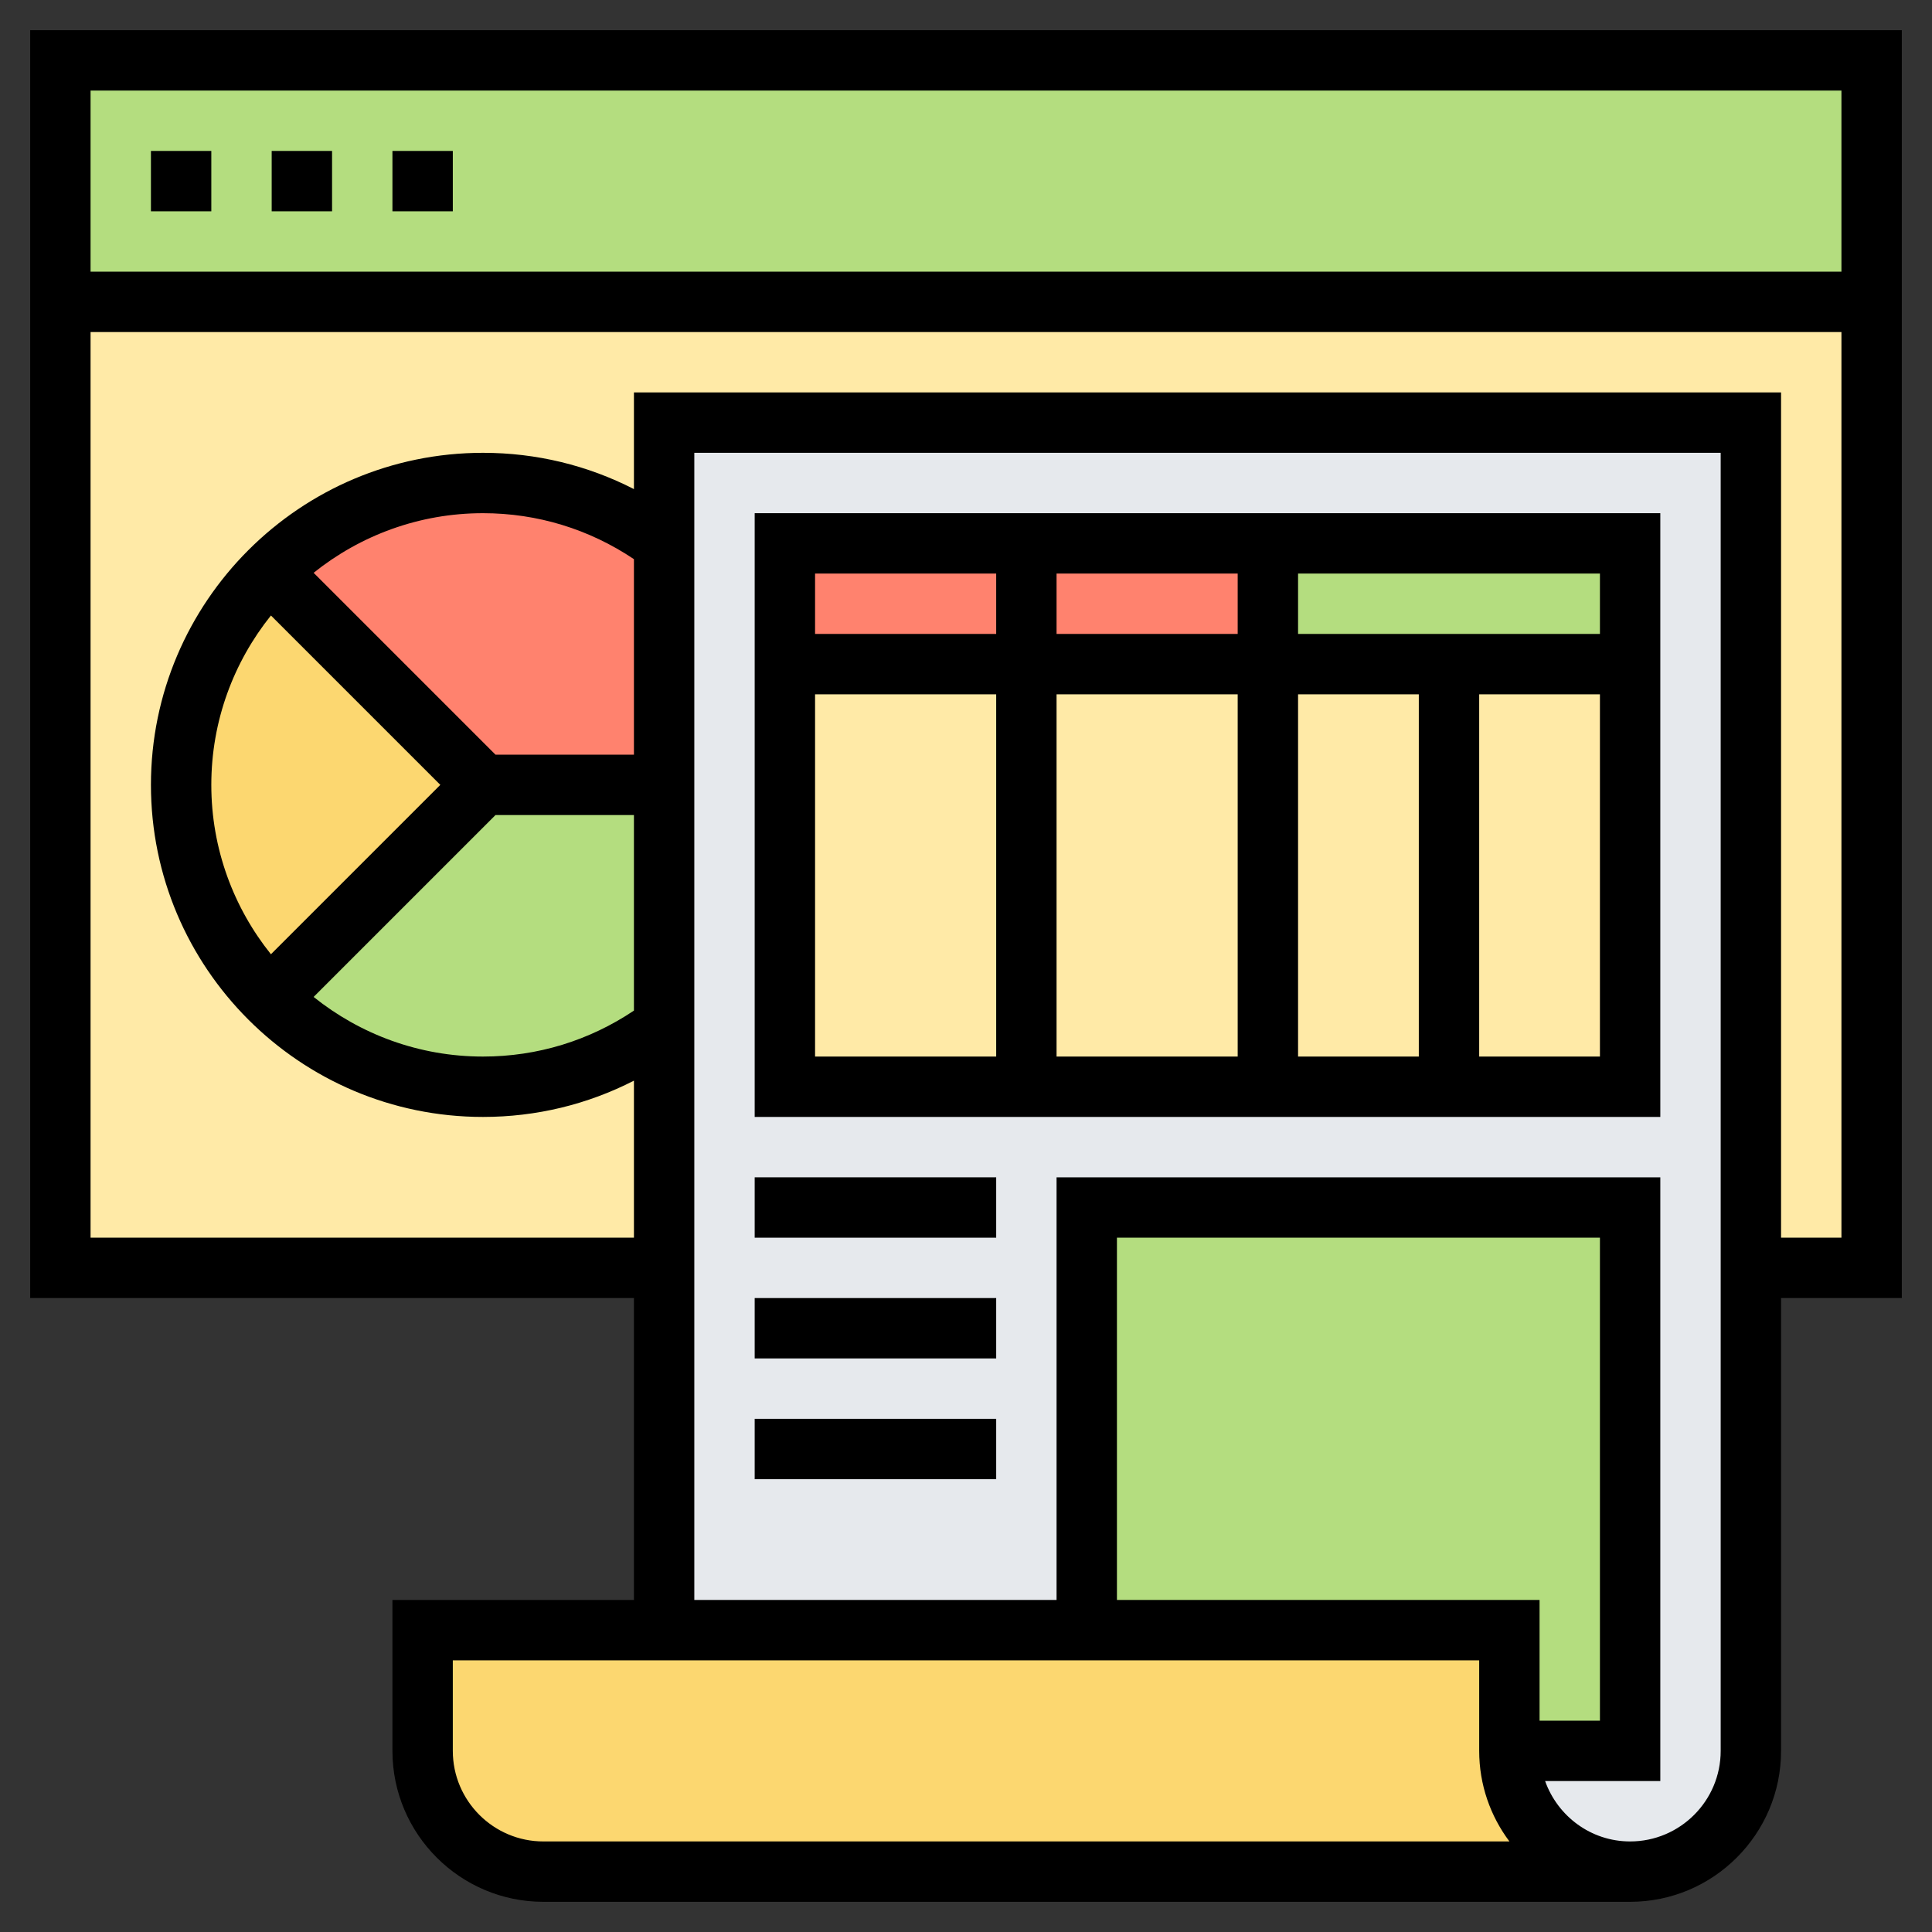 <svg id="Layer_3" enable-background="new 0 0 64 64" height="512" viewBox="0 0 64 64" width="512" xmlns="http://www.w3.org/2000/svg"><rect x="0" y="0" width="64" height="64" fill="#333333" stroke="none"/><path d="m2 10h60v32h-60z" fill="#ffeaa7"/><path d="m2 2h60v8h-60z" fill="#b4dd7f"/><path d="m16 26-7.07 7.07c-1.81-1.81-2.93-4.31-2.93-7.07s1.12-5.26 2.93-7.07z" fill="#fcd770"/><path d="m22 26v8.01c-1.68 1.24-3.75 1.99-6 1.99-2.76 0-5.26-1.12-7.07-2.93l7.07-7.07z" fill="#b4dd7f"/><path d="m22 18v8h-6l-7.07-7.07c1.81-1.81 4.31-2.93 7.07-2.93 2.25 0 4.33.75 6 2z" fill="#ff826e"/><path d="m54 62h-36c-2.21 0-4-1.79-4-4v-4h8 14 14v4c0 1.1.45 2.1 1.17 2.83.73.72 1.73 1.17 2.83 1.17z" fill="#fcd770"/><path d="m22 14v40h28v4c0 1.1.45 2.1 1.17 2.83.73.72 1.73 1.17 2.83 1.17 2.21 0 4-1.79 4-4v-44z" fill="#e6e9ed"/><path d="m54 40v18h-4v-4h-14v-14z" fill="#b4dd7f"/><path d="m26 22h28v14h-28z" fill="#ffeaa7"/><path d="m54 18v4h-6-6v-4z" fill="#b4dd7f"/><path d="m34 18h-8v4h8 8v-4z" fill="#ff826e"/><path d="m63 1h-62v42h20v10h-8v5c0 2.757 2.243 5 5 5h36c2.757 0 5-2.243 5-5v-15h4zm-2 2v6h-58v-6zm-40 22h-4.586l-6.025-6.025c1.54-1.233 3.489-1.975 5.611-1.975 1.802 0 3.519.529 5 1.523zm-12.025-4.611 5.611 5.611-5.611 5.611c-1.233-1.54-1.975-3.489-1.975-5.611s.742-4.071 1.975-5.611zm7.439 6.611h4.586v6.477c-1.481.994-3.198 1.523-5 1.523-2.122 0-4.071-.742-5.611-1.975zm1.586 34c-1.654 0-3-1.346-3-3v-3h34v3c0 1.125.374 2.164 1.002 3zm19-8v-12h16v16h-2v-4zm20 5c0 1.654-1.346 3-3 3-1.302 0-2.402-.839-2.816-2h3.816v-20h-20v14h-12v-38h34zm2-17v-28h-38v3.202c-1.537-.788-3.235-1.202-5-1.202-6.065 0-11 4.935-11 11s4.935 11 11 11c1.765 0 3.463-.414 5-1.202v5.202h-18v-30h58v30z"/><path d="m5 5h2v2h-2z"/><path d="m9 5h2v2h-2z"/><path d="m13 5h2v2h-2z"/><path d="m55 17h-30v20h30zm-2 4h-10v-2h10zm-12 2v12h-6v-12zm-6-2v-2h6v2zm8 2h4v12h-4zm-10-4v2h-6v-2zm-6 4h6v12h-6zm22 12v-12h4v12z"/><path d="m25 39h8v2h-8z"/><path d="m25 43h8v2h-8z"/><path d="m25 47h8v2h-8z"/></svg>